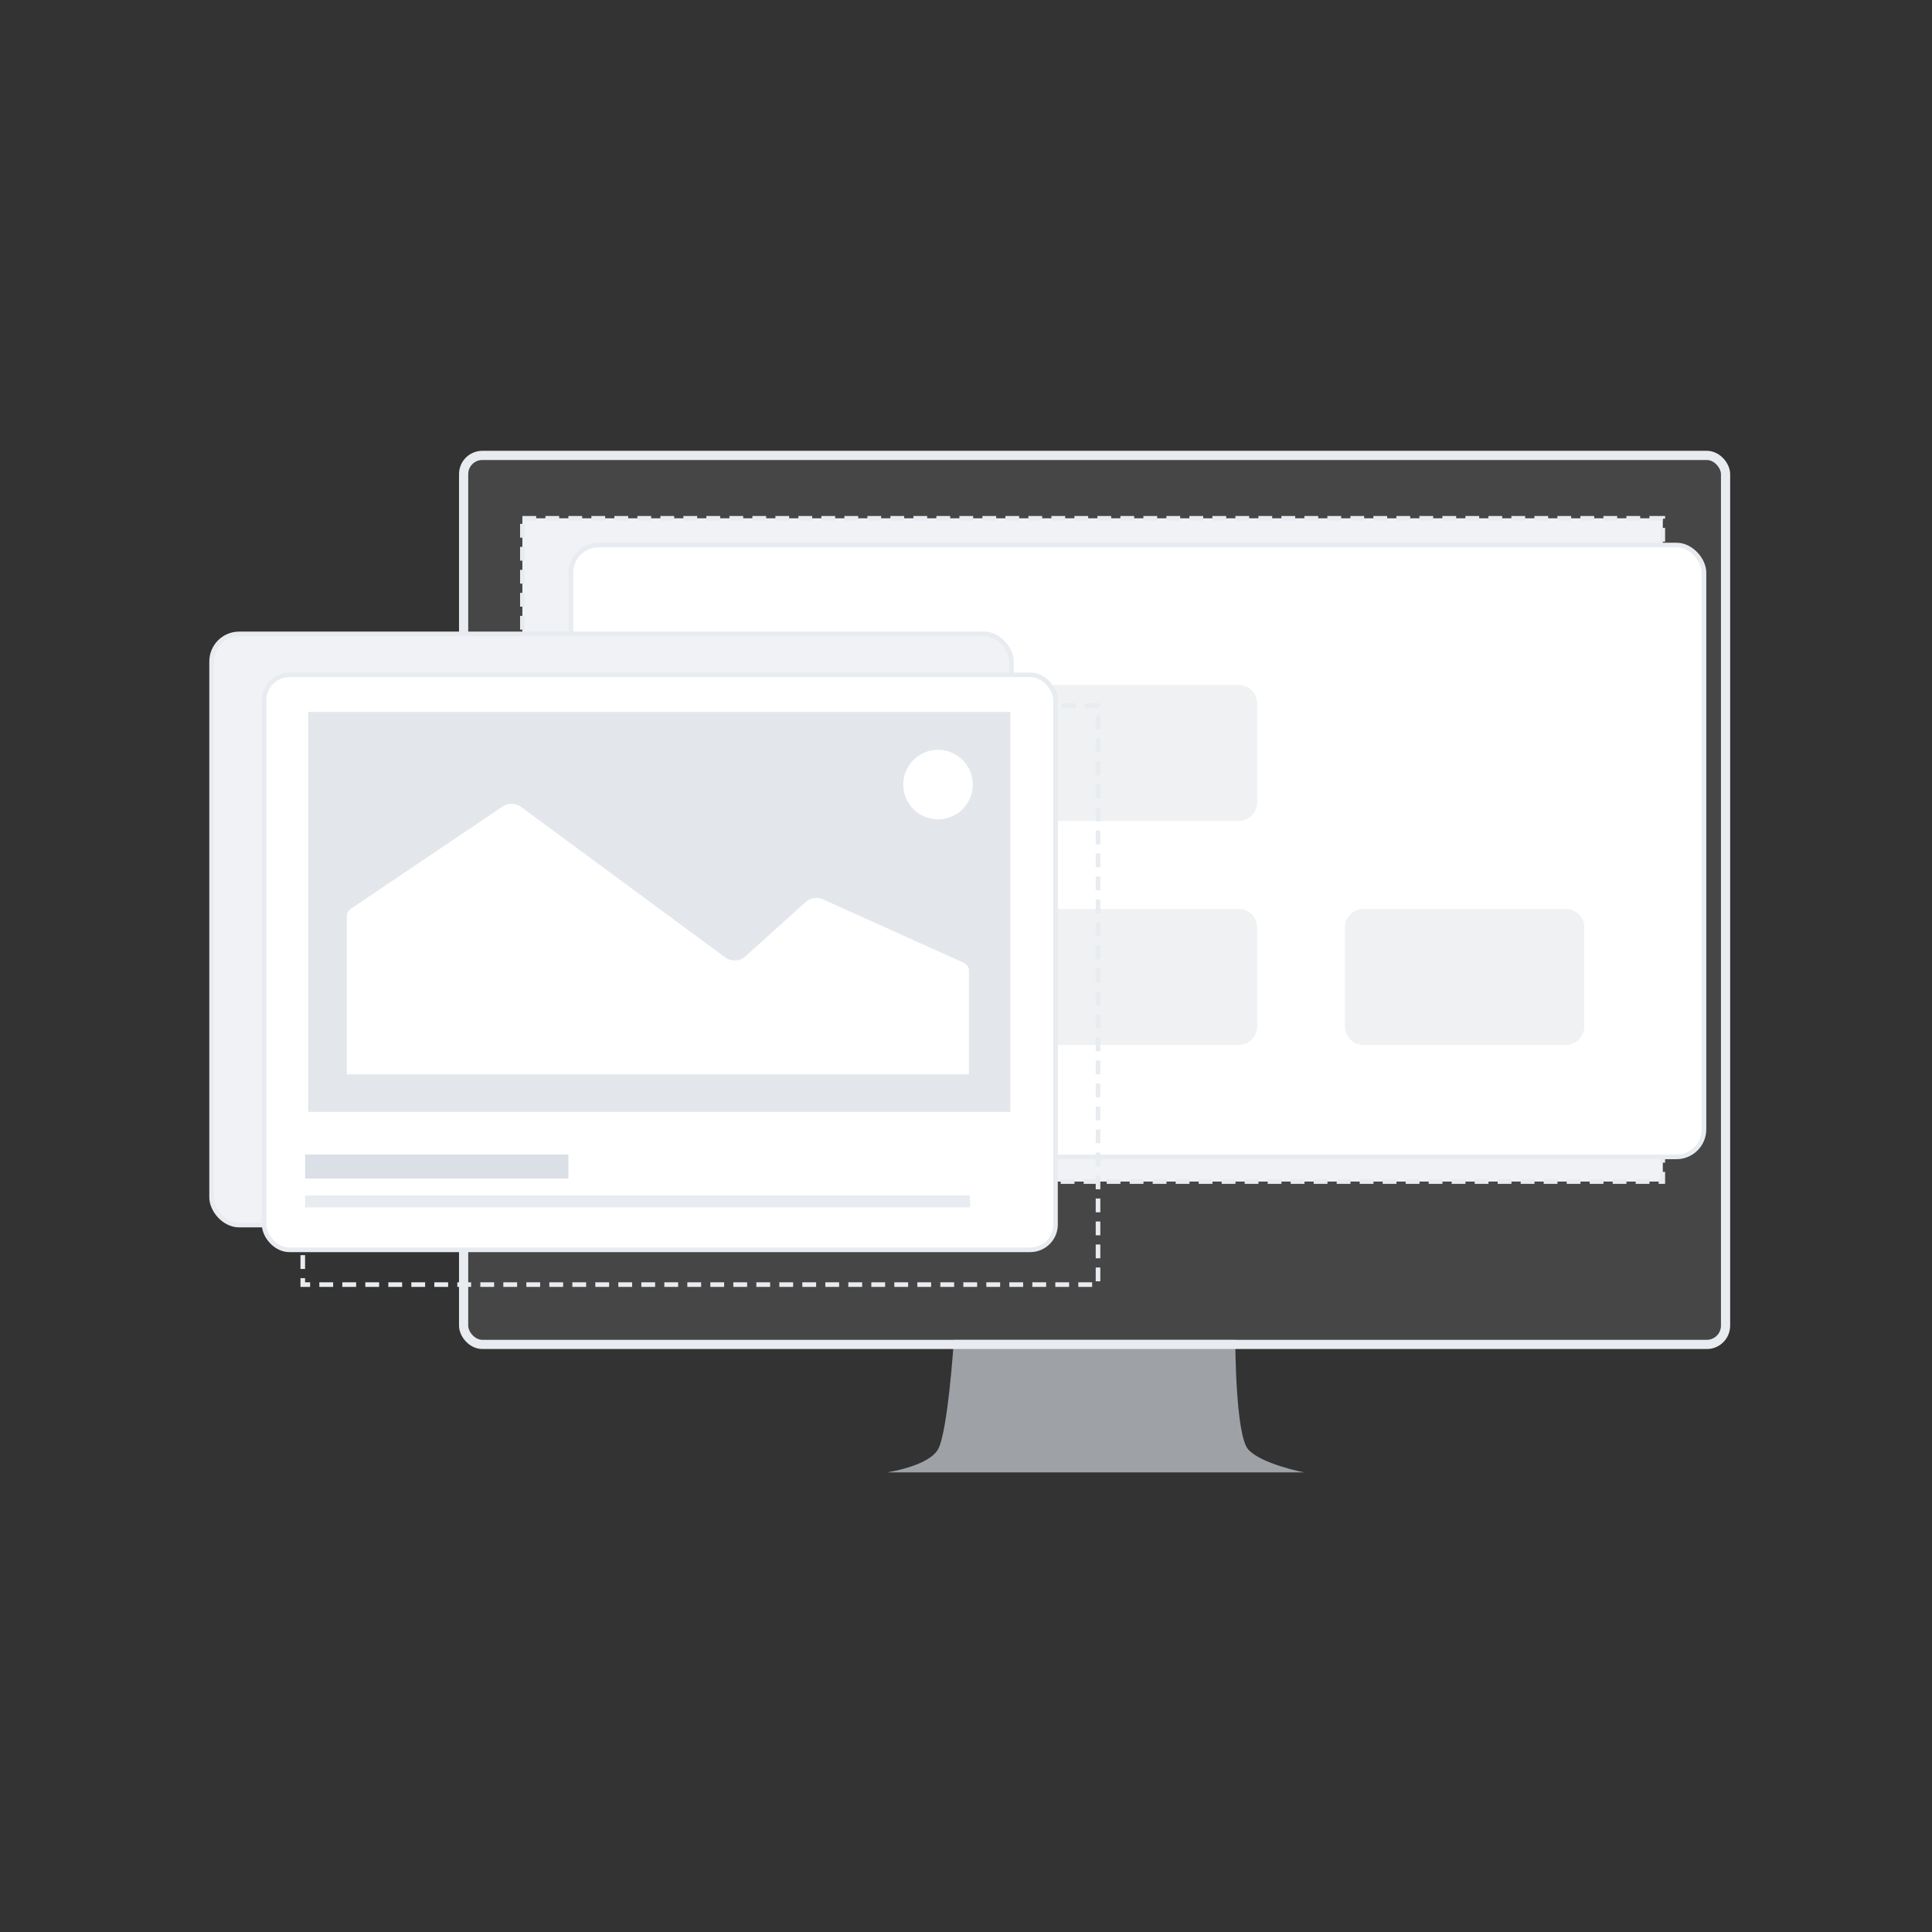 <svg width="420" height="420" viewBox="0 0 420 420" fill="none" xmlns="http://www.w3.org/2000/svg">
<rect x="0" y="0" width="420" height="420" fill="#333333" stroke="none"/>
<path fill-rule="evenodd" clip-rule="evenodd" d="M207.338 291.726C207.338 291.726 206.026 311.425 203.91 315.09C201.794 318.755 192.854 320.081 192.854 320.081H283.49C283.49 320.081 274.159 318.266 271.349 315.09C268.538 311.914 268.538 291.264 268.538 291.264H207.338" fill="#D8DDE4" fill-opacity="0.65"/>
<rect x="100.788" y="99" width="274.333" height="193.266" rx="4.071" fill="#F0F2F5" fill-opacity="0.1" stroke="#E8EBEF" stroke-width="2"/>
<rect x="113.562" y="112.672" width="247.916" height="144.188" fill="#F0F2F5" stroke="#E8EBEF" stroke-dasharray="3 2"/>
<rect x="124.12" y="118.482" width="246.314" height="133.017" rx="6" fill="white" stroke="#E8EBEF"/>
<path fill-rule="evenodd" clip-rule="evenodd" d="M150.14 144.565C150.14 144.085 150.529 143.695 151.009 143.695H171.82C172.3 143.695 172.69 144.085 172.69 144.565C172.69 145.045 172.3 145.434 171.82 145.434H151.009C150.529 145.434 150.14 145.045 150.14 144.565ZM150.14 152.911C150.14 150.702 151.931 148.911 154.14 148.911H198.178C200.387 148.911 202.178 150.702 202.178 152.911V174.47C202.178 176.679 200.387 178.47 198.178 178.47H154.14C151.931 178.47 150.14 176.679 150.14 174.47V152.911ZM221.26 152.911C221.26 150.702 223.05 148.911 225.26 148.911H269.298C271.507 148.911 273.298 150.702 273.298 152.911V174.47C273.298 176.679 271.507 178.47 269.298 178.47H225.26C223.05 178.47 221.26 176.679 221.26 174.47V152.911ZM202.178 201.598C202.178 199.389 200.387 197.598 198.178 197.598H154.14C151.931 197.598 150.14 199.389 150.14 201.598V223.157C150.14 225.366 151.931 227.157 154.14 227.157H198.178C200.387 227.157 202.178 225.366 202.178 223.157V201.598ZM221.26 201.598C221.26 199.389 223.05 197.598 225.26 197.598H269.298C271.507 197.598 273.298 199.389 273.298 201.598V223.157C273.298 225.366 271.507 227.157 269.298 227.157H225.26C223.05 227.157 221.26 225.366 221.26 223.157V201.598ZM344.415 201.598C344.415 199.389 342.624 197.598 340.415 197.598H296.377C294.168 197.598 292.377 199.389 292.377 201.598V223.157C292.377 225.366 294.168 227.157 296.377 227.157H340.415C342.624 227.157 344.415 225.366 344.415 223.157V201.598ZM172.69 193.252C172.69 192.772 172.3 192.382 171.82 192.382H151.009C150.529 192.382 150.14 192.772 150.14 193.252C150.14 193.732 150.529 194.121 151.009 194.121H171.82C172.3 194.121 172.69 193.732 172.69 193.252Z" fill="#E8EBEF" fill-opacity="0.7"/>
<rect x="46" y="137.801" width="173.88" height="128.52" rx="6" fill="#F0F2F5" stroke="#E8EBEF"/>
<rect x="65.82" y="153.422" width="172.88" height="125.84" stroke="#E8EBEF" stroke-dasharray="3 2"/>
<rect x="57.42" y="146.701" width="172.04" height="125" rx="5.5" fill="white" stroke="#E8EBEF"/>
<mask id="mask0_3226_10086" style="mask-type:alpha" maskUnits="userSpaceOnUse" x="56" y="146" width="174" height="127">
<rect x="57.42" y="146.701" width="172.04" height="125" fill="white" stroke="white"/>
</mask>
<g mask="url(#mask0_3226_10086)">
<rect x="67" y="154.77" width="152.645" height="86.939" fill="#C8D0D9" fill-opacity="0.5"/>
<path fill-rule="evenodd" clip-rule="evenodd" d="M198.575 175.908C197.157 174.49 196.36 172.567 196.36 170.562C196.36 168.557 197.157 166.634 198.575 165.216C199.992 163.798 201.915 163.002 203.92 163.002C205.925 163.002 207.848 163.798 209.266 165.216C210.684 166.634 211.48 168.557 211.48 170.562C211.48 172.567 210.684 174.49 209.266 175.908C207.848 177.325 205.925 178.122 203.92 178.122C201.915 178.122 199.992 177.325 198.575 175.908ZM210.279 209.962C210.516 210.274 210.64 210.625 210.64 210.983V233.562H75.4V199.066C75.4 198.775 75.482 198.488 75.641 198.222C75.8 197.957 76.033 197.719 76.325 197.524L109.317 175.303C109.854 174.944 110.556 174.75 111.28 174.763C112.003 174.775 112.693 174.992 113.206 175.37L157.728 208.191C158.257 208.581 158.974 208.8 159.721 208.799C160.468 208.798 161.184 208.578 161.712 208.187L161.892 208.037L175.275 195.978C175.706 195.59 176.312 195.329 176.982 195.245C177.652 195.161 178.341 195.258 178.921 195.52L209.288 209.203C209.701 209.389 210.042 209.651 210.279 209.962Z" fill="white"/>
<rect x="66.323" y="250.982" width="57.242" height="5.216" fill="#A3B1BF" fill-opacity="0.4"/>
<rect x="66.323" y="259.871" width="144.55" height="2.608" fill="#E8EBEF"/>
</g>
</svg>
